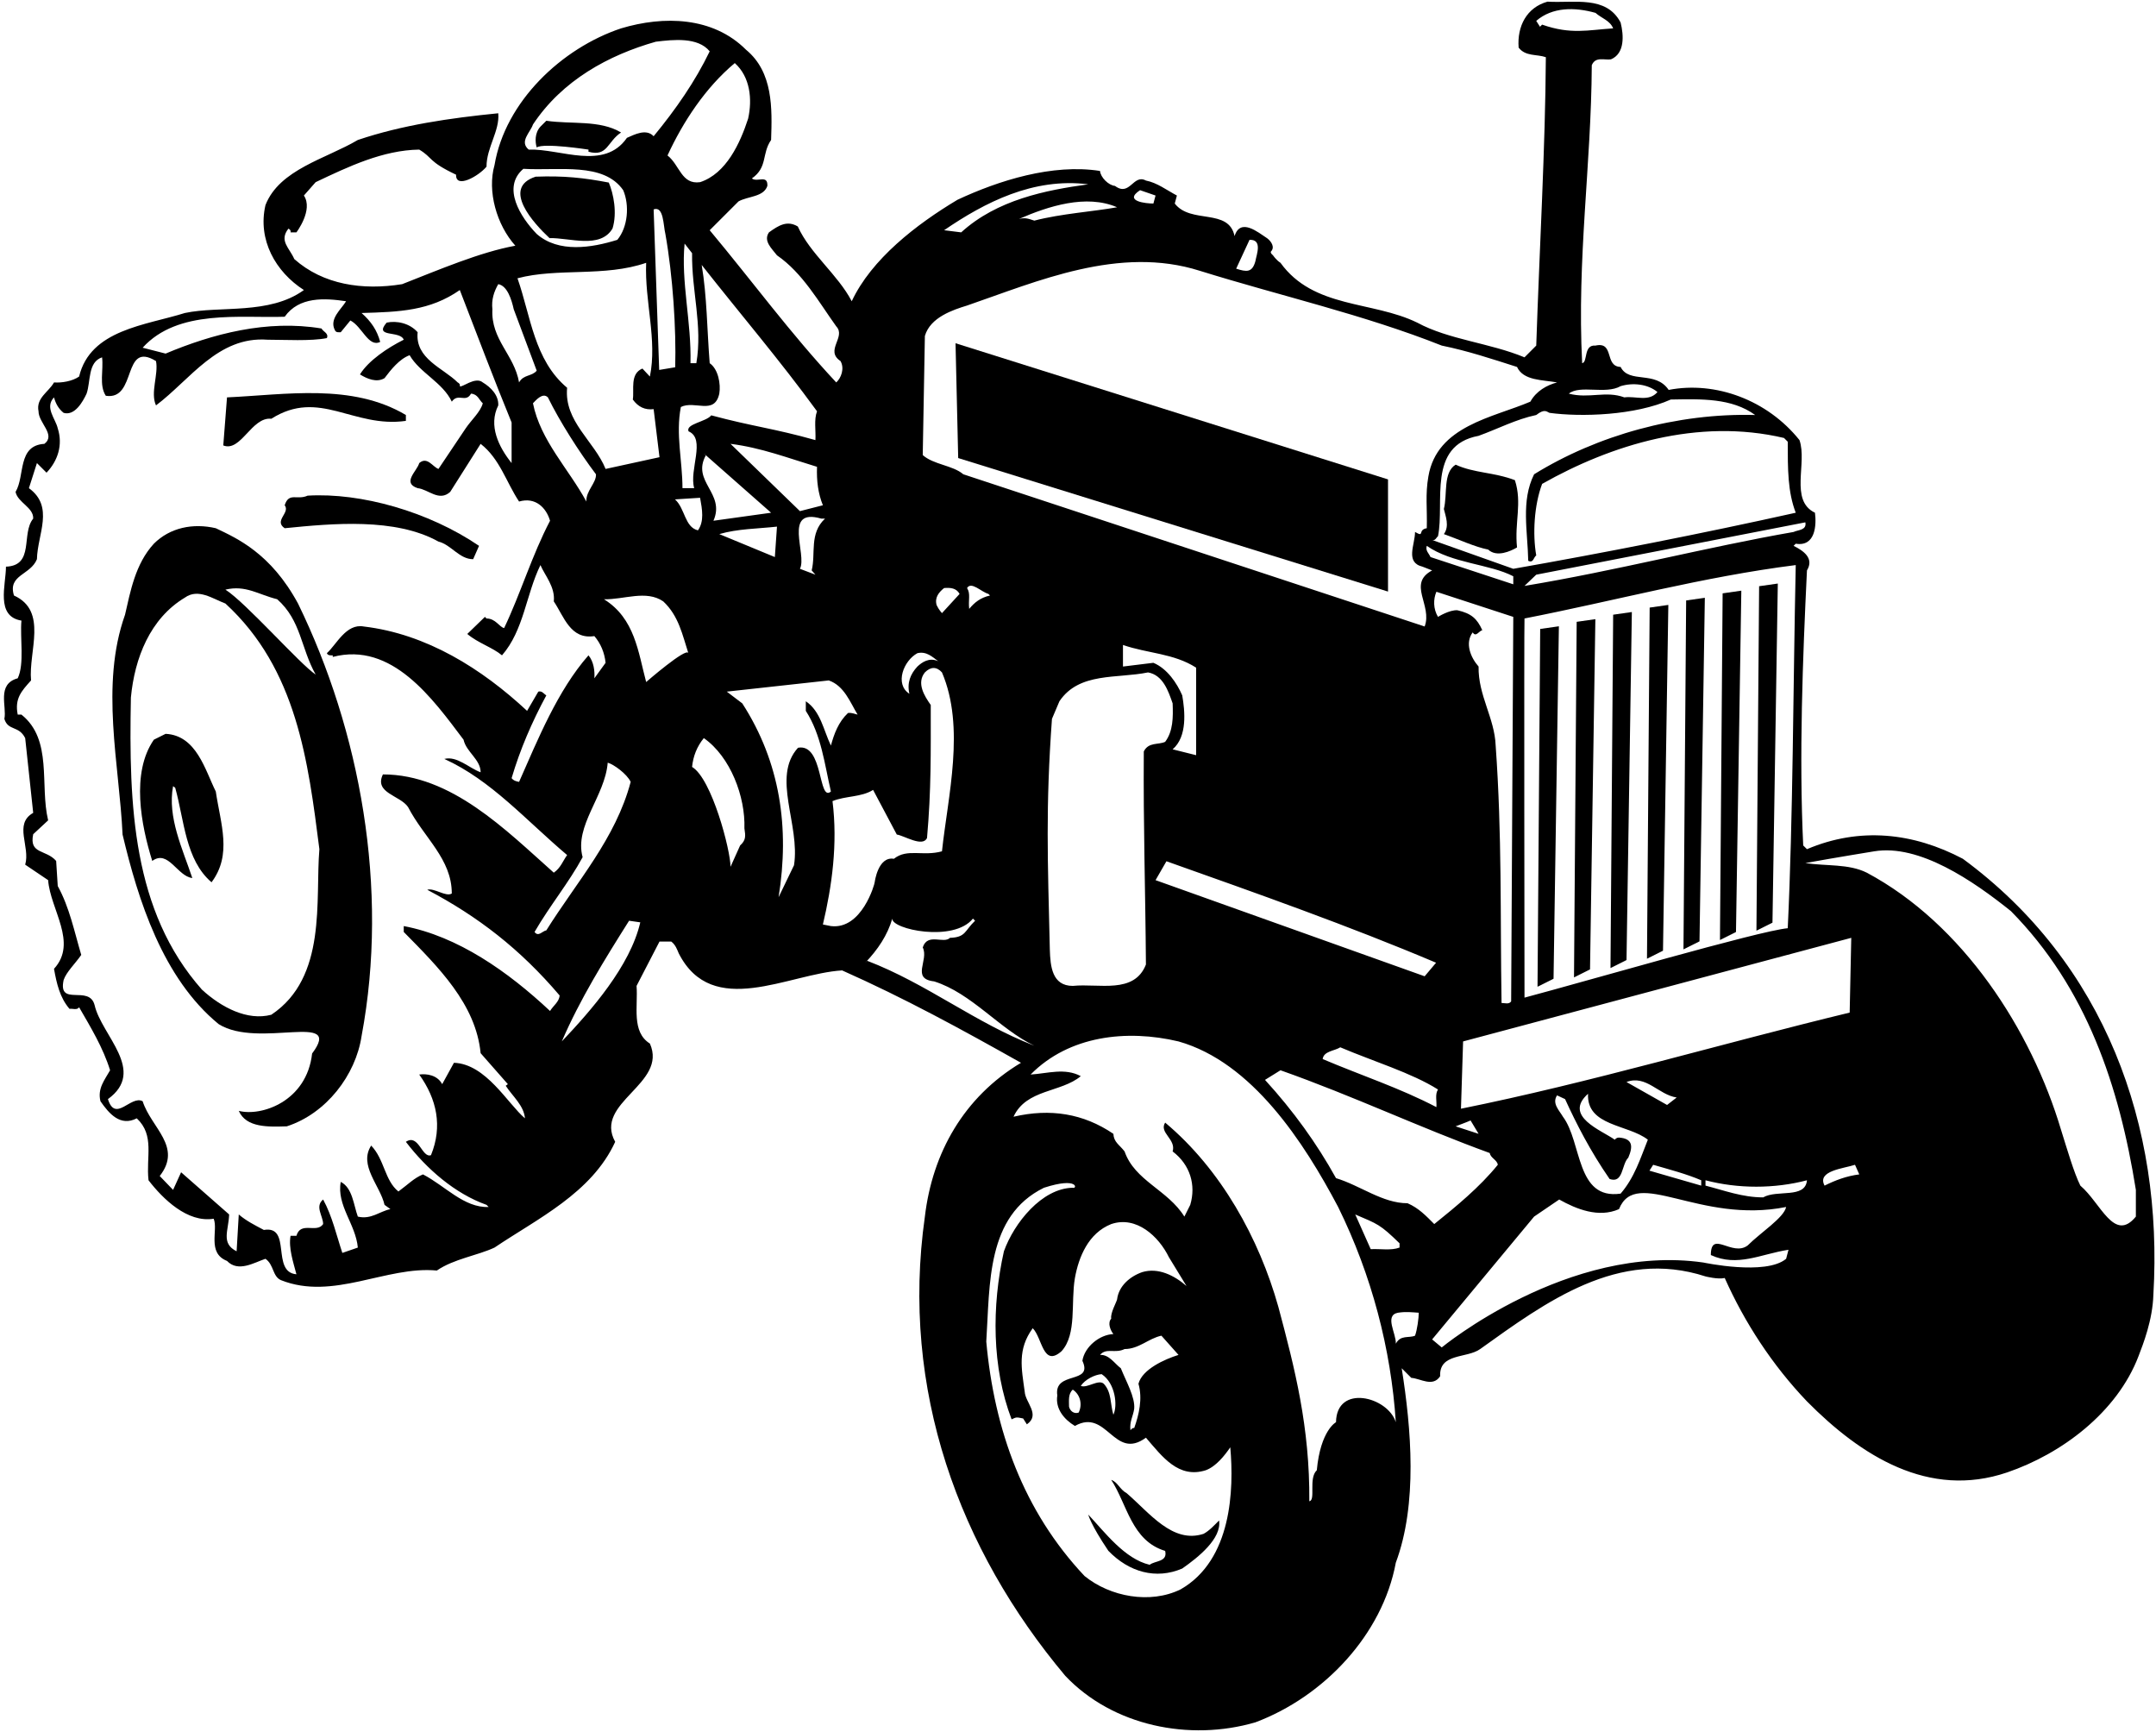 <?xml version="1.0" encoding="UTF-8"?>
<svg xmlns="http://www.w3.org/2000/svg" xmlns:xlink="http://www.w3.org/1999/xlink" width="533pt" height="428pt" viewBox="0 0 533 428" version="1.1">
<g id="surface1">
<path style=" stroke:none;fill-rule:nonzero;fill:rgb(0%,0%,0%);fill-opacity:1;" d="M 485.254 212.27 C 472.98 205.805 459.777 204.352 446.711 209.895 L 445.785 208.973 C 444.73 186.926 445.656 162.77 446.711 140.992 C 448.559 137.953 445.785 136.105 443.41 134.918 L 443.938 134.391 C 448.824 135.184 449.086 129.77 448.691 126.734 C 442.355 123.699 446.844 114.461 444.863 108.781 C 436.941 98.883 424.141 94.133 412.523 96.375 C 409.223 91.492 402.754 94.922 400.641 90.699 C 396.551 90.566 399.191 84.363 394.438 85.418 C 391.402 85.156 392.59 89.512 391.137 89.773 C 389.816 63.77 393.383 40.934 393.516 16.117 C 394.438 13.875 396.684 14.93 398.266 14.664 C 401.699 13.215 401.434 8.727 400.641 5.559 C 397.078 -1.172 389.289 0.805 382.559 0.41 C 377.41 1.863 375.035 6.48 375.43 11.762 C 377.145 14.008 379.918 13.348 382.16 14.137 C 382.031 36.445 380.578 61.66 379.785 85.418 L 376.883 88.324 C 368.301 84.758 358.137 83.969 350.352 79.742 C 339.262 74.328 324.742 76.312 316.559 64.961 C 315.504 64.297 314.711 63.109 314.711 63.109 C 314.445 62.848 314.051 62.582 314.184 62.188 C 315.238 61.129 314.312 59.68 313.258 58.887 C 311.016 57.434 306.656 53.738 305.207 58.359 C 303.754 51.363 294.383 55.453 290.422 50.309 L 290.949 48.328 C 288.441 47.008 286.066 45.16 283.293 44.629 C 280.125 42.914 279.336 48.723 275.637 45.949 C 274.055 45.816 272.074 43.84 271.941 42.254 C 260.195 40.406 246.863 44.629 236.699 49.383 C 226.535 55.453 215.445 64.035 210.562 74.461 C 207.129 67.863 200.266 62.715 197.23 55.98 C 194.59 54.398 192.477 55.719 190.102 57.434 C 188.648 59.547 190.762 61.395 192.082 63.109 C 198.418 67.469 202.379 74.594 206.734 80.668 C 209.242 83.309 203.828 86.605 207.789 89.246 C 208.848 91.094 207.922 93.473 206.734 94.527 C 195.383 82.383 186.141 69.711 175.449 56.906 L 182.578 49.777 C 184.953 48.461 188.781 48.723 189.707 45.949 C 189.84 43.047 187.199 45.16 185.879 44.102 C 189.84 41.328 188.254 38.031 190.629 34.598 C 190.895 26.812 191.156 17.836 184.426 12.289 C 176.242 4.105 164.098 3.844 153.539 7.012 C 138.887 11.895 124.895 25.094 122.254 40.801 C 120.406 47.27 122.781 55.586 127.402 60.734 C 118.688 62.316 108.523 66.676 99.418 70.238 C 89.648 71.824 79.883 70.371 72.754 64.035 C 71.566 61.262 68.926 59.547 71.301 56.512 C 71.566 56.645 71.961 56.906 71.828 57.434 L 73.281 57.434 C 73.281 57.434 77.504 51.891 75.129 48.328 L 78.035 45.027 C 86.086 41.199 94.664 37.105 103.641 36.977 C 107.035 38.984 105.754 39.879 112.75 43.18 C 112.617 46.742 118.293 43.574 120.273 41.199 C 120.273 36.445 123.574 32.355 123.18 27.996 C 111.164 29.188 99.418 30.902 88.461 34.598 C 80.672 39.219 69.059 41.859 65.625 50.703 C 63.645 59.281 68.133 67.203 75.129 71.691 C 66.551 77.895 54.406 75.52 45.695 77.367 C 36.059 80.402 22.328 81.461 19.559 93.074 C 17.84 94.262 15.203 94.66 13.352 94.527 C 12.031 96.902 8.863 98.355 9.523 101.656 C 9.523 104.559 13.883 107.465 10.977 109.707 C 4.246 110.102 6.227 117.629 3.848 121.586 C 4.379 124.227 8.336 125.414 8.207 128.188 C 5.168 131.883 8.602 139.805 1.473 140.066 C 1.473 144.555 -1.168 152.344 5.301 153.398 C 4.906 157.621 6.094 164.09 4.379 167.656 C -0.902 169.105 1.738 174.652 1.078 177.688 C 2 180.723 4.641 179.27 6.227 182.438 L 8.207 200.918 C 3.32 203.691 7.547 209.234 6.227 213.723 L 11.902 217.551 C 12.43 224.812 19.293 232.996 13.352 239.465 C 14.012 243.16 14.805 246.59 17.18 249.363 C 17.973 249.23 19.031 249.758 19.559 248.969 C 22.461 253.984 25.496 259 27.215 264.543 C 25.895 266.918 24.047 269.031 24.836 272.199 C 26.949 275.234 29.723 278.535 33.812 276.422 C 38.301 280.648 36.059 285.926 36.719 291.734 C 40.281 296.355 46.352 302.297 52.82 301.238 C 54.008 304.012 51.105 309.688 56.121 311.668 C 58.895 314.57 62.852 312.062 65.625 311.141 C 67.738 312.59 67.34 315.496 69.453 316.418 C 82.391 321.566 95.457 312.855 107.996 314.043 C 112.223 311.141 118.031 310.348 122.254 308.367 C 132.812 301.238 146.277 294.902 152.086 282.23 C 146.672 272.465 165.152 267.977 160.664 257.941 C 156.047 255.039 157.762 248.703 157.367 243.688 L 163.039 232.73 L 165.945 232.73 C 167.004 233.523 167.398 234.711 167.793 235.637 C 176.109 252.004 194.984 240.652 208.188 239.859 C 223.629 246.723 237.621 254.379 252.406 262.695 C 238.281 271.145 230.492 285.004 228.645 300.711 C 222.574 343.48 237.094 382.949 263.363 414.23 C 275.109 426.641 294.117 430.469 310.355 425.715 C 327.25 419.379 341.77 404.066 345.07 386.246 C 350.48 371.727 348.898 353.117 346.523 338.199 L 348.898 340.574 C 351.141 340.707 354.18 342.953 356.027 340.18 C 355.762 334.371 362.625 335.824 365.926 333.449 C 382.16 321.832 400.113 308.5 421.629 315.496 C 421.629 315.496 424.664 316.285 426.383 315.891 C 431.266 326.848 438.129 337.406 446.711 346.383 C 460.043 359.848 476.809 370.539 496.211 363.941 C 509.648 359.352 523.383 349.117 528.691 335.176 C 529.797 332.273 532.168 326.332 532.352 320 C 534.812 278.281 520.441 238.156 485.254 212.27 Z M 457.664 231.809 L 457.27 250.285 C 425.59 257.941 393.25 267.578 361.176 274.047 L 361.703 257.414 Z M 400.246 281.176 C 399.719 281.176 399.453 281.438 399.191 281.703 C 395.941 279.375 386.371 275.91 392.59 270.352 C 392.195 278.402 402.488 277.875 407.375 281.703 C 405.527 286.324 404.074 291.074 400.641 295.035 C 389.555 296.617 391.137 282.363 386.387 276.027 C 385.465 274.441 383.613 272.727 384.934 270.746 L 386.914 271.672 C 389.688 277.742 393.172 284.555 397.922 291.418 C 401.355 292.605 400.828 287.855 402.543 286.141 C 403.73 283.367 403.68 281.438 400.246 281.176 Z M 402.094 267.445 C 406.98 265.598 410.016 270.613 414.504 271.273 L 412.129 273.121 Z M 408.695 287.906 C 412.785 289.094 416.879 290.152 420.574 291.734 L 420.574 293.055 L 407.77 289.359 Z M 355.102 273.652 C 345.992 268.898 336.621 265.863 326.984 261.77 C 327.25 259.789 329.891 259.789 331.344 258.867 C 339.395 262.301 349.031 265.203 355.496 269.297 C 354.707 270.484 355.234 272.199 355.102 273.652 Z M 283.293 238.406 C 280.391 245.801 271.68 243.027 265.211 243.688 C 260.062 243.688 259.664 238.805 259.535 234.711 C 259.008 212.402 258.477 199.598 260.062 177.688 L 261.91 173.332 C 266.793 166.07 276.164 167.785 283.82 166.203 C 287.52 166.863 288.84 170.824 289.895 173.859 C 290.027 177.289 290.027 180.723 288.047 183.363 C 286.328 184.156 283.953 183.363 282.766 185.738 C 282.633 204.613 283.16 219.664 283.293 238.406 Z M 292.27 171.879 C 290.949 168.844 288.574 165.277 285.141 163.828 L 277.617 164.75 L 277.617 159.418 C 283.691 161.531 290.156 161.465 295.703 165.027 L 295.703 186.664 L 289.895 185.211 C 293.59 182.043 292.93 175.707 292.27 171.879 Z M 288.363 212.879 C 310.672 220.801 333.508 228.852 355.023 237.961 L 352.199 241.312 L 285.672 217.551 Z M 355.102 146.27 L 374.109 152.477 L 373.582 247.516 C 373.055 248.309 371.996 247.91 371.207 247.91 C 370.863 226.078 371.34 206.465 369.754 184.285 C 369.488 177.422 365.398 171.879 365.531 164.75 C 363.551 162.508 362.098 158.941 364.078 156.305 C 364.871 157.621 365.66 155.906 366.453 155.773 C 365.133 152.871 363.734 151.629 360.301 150.84 C 358.32 150.707 355.496 152.477 355.496 152.477 C 354.309 150.496 354.309 148.117 355.102 146.27 Z M 353.648 137.691 C 353.254 136.766 352.328 136.105 352.727 134.918 C 358.93 139.273 368.301 139.406 374.109 142.441 L 374.109 144.422 Z M 363.551 276.949 L 365.531 280.25 L 359.855 278.402 C 361.176 277.875 362.363 277.48 363.551 276.949 Z M 443.938 139.672 C 443.277 170.164 443.277 201.977 441.961 229.43 C 434.828 230.09 391.797 242.633 376.883 246.59 C 376.883 246.59 376.75 154.059 376.883 152.871 C 399.191 148.516 420.969 142.574 443.938 139.672 Z M 446.312 129.109 C 446.711 131.09 444.465 130.961 443.41 131.488 C 422.16 135.184 399.32 141.121 376.883 144.82 L 379.785 142.047 Z M 413.051 98.75 C 420.574 98.617 428.098 98.355 433.906 102.578 C 414.633 102.051 394.836 107.594 379.258 117.23 C 375.957 123.832 377.676 131.355 377.805 138.613 C 379.125 139.273 379.125 137.691 379.785 137.297 C 378.863 132.016 379.258 124.887 381.238 119.605 C 398.266 109.973 419.781 103.238 441.035 108.254 L 441.961 109.18 C 441.961 116.043 441.961 121.586 443.938 126.734 C 420.84 131.883 395.891 136.766 374.109 140.594 L 354.047 133.469 C 354.84 133.73 355.102 132.809 355.496 132.543 C 357.215 124.227 352.727 110.102 365.531 107.727 C 370.281 106.012 374.77 103.637 379.785 102.578 C 381.922 100.895 382.414 101.836 383.086 102.051 C 390.875 103.105 404.207 102.711 413.051 98.75 Z M 400.641 95.449 C 403.68 94.527 407.375 94.922 409.75 96.902 C 407.637 99.41 404.34 97.828 401.566 98.223 C 396.945 96.508 392.855 98.617 387.84 97.297 C 390.609 95.055 396.945 97.562 400.641 95.449 Z M 381.238 6.086 L 380.711 6.613 L 379.785 5.16 C 383.746 1.73 389.289 1.73 394.438 3.184 C 395.891 4.504 398.004 5.031 398.797 7.012 C 392.59 7.406 388.367 8.594 381.238 6.086 Z M 308.902 59.281 C 312.203 59.148 310.617 62.98 310.355 64.562 C 309.562 67.469 308.109 67.203 305.602 66.41 Z M 281.844 47.008 L 285.672 48.328 L 285.141 50.309 C 283.426 50.309 277.617 49.777 281.844 47.008 Z M 276.164 51.23 C 270.359 52.285 262.305 52.812 255.707 54.531 C 254.121 54.004 253.328 53.738 251.879 54.137 C 259.137 50.965 268.512 47.93 276.164 51.23 Z M 269.039 45.555 C 258.477 47.008 246.465 49.383 237.621 57.434 L 233.398 56.906 C 243.43 50.043 255.441 43.84 269.039 45.555 Z M 228.645 83.043 C 229.965 78.422 235.641 76.574 239.074 75.52 C 256.367 69.578 276.695 60.602 296.625 66.938 C 316.559 73.145 337.148 77.762 356.422 85.418 C 362.891 86.738 368.828 88.719 375.035 90.699 C 376.617 94.133 381.371 93.867 384.934 94.527 C 382.426 95.188 379.785 96.641 378.336 99.277 C 369.094 103.238 355.234 105.219 353.121 117.758 C 352.328 122.246 352.859 125.68 352.727 130.562 C 350.352 130.961 352.328 132.938 349.82 131.488 C 349.82 134.656 347.312 139.012 351.672 140.066 L 354.047 140.992 C 347.844 144.289 354.18 149.57 352.199 154.852 L 238.148 117.23 C 235.512 114.988 230.758 114.855 228.117 112.48 Z M 239.074 145.348 C 240.129 143.633 242.508 146.27 244.355 146.801 L 244.75 147.195 C 242.375 147.723 240.922 148.91 239.602 150.496 C 239.34 148.25 239.996 146.801 239.074 145.348 Z M 237.227 146.801 L 232.871 151.551 C 232.871 151.551 232.062 150.688 231.551 149.57 C 231.023 147.723 232.078 146.402 233.398 145.348 C 234.98 145.215 236.434 145.348 237.227 146.801 Z M 226.797 161.449 C 229.043 160.922 230.492 162.375 231.945 163.43 C 229.688 162.438 227.938 163.688 226.797 164.75 C 225.082 166.598 224.188 168.75 224.816 171.484 C 221.121 169.105 223.367 163.301 226.797 161.449 Z M 201.586 142.047 L 197.758 140.594 C 199.605 137.031 193.402 125.414 203.039 128.188 L 203.961 128.188 C 200.004 131.883 201.719 136.766 200.66 140.992 Z M 197.758 126.34 L 180.598 109.707 C 188.121 110.633 194.984 113.27 201.98 115.383 C 201.852 118.816 202.246 121.984 203.434 124.887 Z M 174.504 112.527 L 173.996 112.082 L 174.527 112.48 C 174.516 112.496 174.512 112.512 174.504 112.527 L 190.629 126.734 L 176.375 128.715 C 179.402 121.867 170.879 119.09 174.504 112.527 Z M 192.082 130.168 L 191.555 137.691 L 177.824 132.016 C 182.312 130.695 187.328 130.695 192.082 130.168 Z M 201.98 101.656 C 201.191 103.766 201.719 106.406 201.586 108.781 C 191.289 105.879 186.129 105.43 175.832 102.66 C 174.645 104.242 169.43 104.77 170.223 106.617 C 174.578 108.465 170.301 116.176 171.621 120.66 L 168.719 120.66 C 168.719 113.93 167.004 107.332 168.32 100.598 C 171.754 98.883 176.637 102.711 177.824 97.297 C 178.223 94.922 177.562 91.227 175.449 89.773 C 174.789 81.59 174.789 73.273 173.469 65.488 C 183.238 77.895 192.742 88.98 201.98 101.656 Z M 169.246 60.207 L 171.094 62.582 C 170.961 71.953 173.734 80.402 172.148 89.773 L 170.699 89.773 C 170.961 79.609 168.32 69.578 169.246 60.207 Z M 181.652 15.59 C 185.48 19.023 186.012 24.566 184.953 29.316 C 182.973 35.391 179.543 42.914 173.074 45.027 C 168.453 45.688 168.059 40.801 165.02 38.426 C 168.852 30.109 174.395 21.66 181.652 15.59 Z M 140.203 95.848 C 132.02 88.98 131.23 78.16 127.93 68.785 C 137.828 66.145 149.445 68.523 159.742 64.961 C 159.348 74.594 162.516 83.969 160.664 93.074 L 158.816 91.094 C 155.648 92.414 156.84 96.375 156.441 98.75 C 157.762 100.598 159.477 101.391 161.59 101.129 L 163.039 113.008 L 149.711 115.91 C 146.938 109.047 139.414 104.16 140.203 95.848 Z M 147.336 117.23 C 147.465 119.344 144.824 121.324 144.957 123.965 C 140.602 115.91 133.605 108.914 131.758 99.676 C 132.418 99.016 134.133 96.902 135.453 98.223 C 138.355 104.16 143.242 111.82 147.336 117.23 Z M 162.961 91.438 L 161.59 51.758 C 164.098 50.836 163.965 55.719 164.492 57.828 C 166.344 68.258 167.188 81.273 166.922 90.777 Z M 131.758 30.77 C 139.02 19.812 150.504 13.609 162.117 10.312 C 166.473 9.781 172.547 9.121 175.449 12.688 C 171.887 20.078 167.133 26.941 161.59 33.676 C 159.742 31.695 156.84 33.277 154.988 34.07 C 149.312 42.254 138.621 36.711 130.703 36.977 C 128.324 34.996 131.098 32.75 131.758 30.77 Z M 129.383 41.727 C 138.227 42.254 149.184 40.012 154.066 47.008 C 155.648 50.703 155.254 56.113 152.613 59.281 C 146.277 61.262 138.094 62.582 132.684 57.828 C 128.723 53.738 123.969 46.348 129.383 41.727 Z M 123.18 70.238 C 125.422 70.637 126.477 74.066 127.004 76.441 L 132.684 91.621 C 131.492 93.074 129.383 92.547 128.324 94.527 C 127.137 87.66 121.328 83.969 121.727 76.441 C 121.461 74.066 122.121 72.086 123.18 70.238 Z M 135.98 249.891 C 125.555 240.121 113.145 231.41 99.812 228.902 L 99.812 230.355 C 108.395 239.066 117.633 248.176 118.82 260.32 L 125.555 267.977 L 125.023 268.371 C 126.742 271.012 129.516 273.254 129.777 276.422 C 125.555 272.859 120.141 262.961 112.223 262.695 L 109.316 267.977 C 108.129 265.73 105.488 265.336 103.641 265.598 C 107.996 271.672 109.449 278.402 106.547 285.531 C 104.301 286.324 103.508 280.117 100.34 282.23 C 105.488 288.965 112.484 295.035 120.273 297.809 L 120.801 298.336 C 114.73 298.598 109.977 293.055 104.566 290.281 C 102.32 291.207 101.004 292.66 98.492 294.508 C 95.062 291.734 95.062 286.586 91.762 283.156 C 88.594 288.039 94.004 293.055 95.062 297.809 L 96.516 298.863 C 93.875 299.391 91.762 301.504 88.461 300.711 C 87.406 297.809 87.141 293.582 84.238 292.133 C 83.18 297.938 87.934 302.559 88.461 308.367 L 84.633 309.688 C 83.18 305.332 82.125 300.578 79.883 296.488 C 77.77 298.203 79.883 300.578 79.883 302.559 C 78.297 304.938 74.336 301.766 73.281 305.465 L 71.828 305.465 C 71.301 308.5 72.488 311.93 73.281 314.969 C 66.945 314.438 72.227 302.824 65.23 304.012 C 62.984 302.824 60.875 301.766 59.027 300.184 L 58.496 309.289 C 54.539 307.312 56.52 304.145 56.648 300.184 L 44.77 289.754 L 42.789 294.109 L 39.488 290.68 C 45.164 283.418 37.379 278.801 35.266 272.199 C 32.359 270.613 28.531 277.609 26.684 271.672 C 36.32 264.676 25.102 255.965 23.387 248.438 C 22.066 243.289 14.277 248.969 15.73 242.234 C 16.391 240.254 18.633 238.145 20.086 236.031 C 18.367 230.223 17.18 224.281 14.277 219.004 L 13.883 212.801 C 11.371 209.895 7.148 211.215 8.207 206.199 L 11.902 202.766 C 9.789 194.055 13.09 182.836 5.301 176.633 L 4.379 176.633 C 3.586 172.672 5.301 170.824 7.676 168.184 C 7.016 160.922 11.902 151.023 3.453 147.195 C 1.867 142.047 7.547 142.18 9.129 138.219 C 9.262 132.016 13.484 125.281 7.148 120.66 L 9.129 114.461 L 11.504 116.836 C 14.277 113.93 15.598 109.973 14.277 105.879 C 13.75 103.504 10.977 100.73 13.352 98.223 C 13.75 99.676 14.41 100.996 15.73 102.051 C 18.5 102.844 20.48 99.277 21.406 97.297 C 22.461 94.262 21.668 89.512 25.234 88.324 C 25.629 91.492 24.441 95.188 26.156 97.828 C 33.945 99.016 30.117 84.098 38.566 89.246 C 39.227 92.547 37.113 97.035 38.566 100.203 C 47.012 93.867 53.879 83.043 66.152 83.969 C 70.379 83.969 76.844 84.363 80.805 83.57 C 81.332 82.383 79.883 81.988 79.484 81.195 C 66.023 78.949 52.559 82.516 40.941 87.398 L 35.266 85.945 C 43.977 76.312 59.555 78.688 70.379 78.289 C 73.941 73.273 80.277 73.672 85.559 74.461 C 84.371 76.441 81.332 78.82 82.785 81.59 C 83.051 82.25 83.711 82.117 84.238 82.117 L 86.613 79.215 C 89.52 80.668 91.086 85.961 93.992 84.508 C 93.199 81.605 91.762 79.48 89.387 77.367 C 98.758 77.102 106.281 76.84 113.672 71.691 C 117.898 82.645 122.254 94.133 126.477 104.426 L 126.477 114.461 C 123.309 110.5 120.672 105.219 123.18 100.203 C 123.309 97.695 121.328 95.715 119.352 94.527 C 117.504 92.941 114.07 95.98 113.672 95.449 C 113.805 94.922 113.41 94.66 113.145 94.527 C 109.582 90.961 102.586 88.719 103.246 82.117 C 101.266 79.875 98.098 79.215 95.59 79.742 C 92.289 83.57 98.891 81.59 99.812 83.969 C 95.852 85.945 91.102 89.113 88.988 92.547 C 90.707 93.602 93.082 94.66 95.062 93.473 C 96.645 91.359 98.758 88.719 101.266 87.797 C 103.773 92.152 109.449 94.527 111.691 99.277 C 113.277 97.035 115.125 99.676 116.445 97.297 C 118.16 97.43 118.426 98.883 119.352 99.676 C 118.82 101.785 116.445 103.898 115.125 105.879 L 108.395 115.91 C 106.941 115.383 105.621 112.742 103.641 114.461 C 103.113 116.438 99.285 119.344 103.246 120.66 C 105.887 120.926 108.523 124.094 111.297 121.586 L 118.82 109.707 C 123.574 113.402 125.156 119.211 128.324 123.965 C 132.418 122.773 135.059 125.547 135.98 128.715 C 131.492 137.297 128.723 146.668 124.629 155.246 C 123.441 154.984 122.52 152.871 120.273 152.871 L 119.879 152.477 L 115.52 156.699 C 118.16 158.941 121.727 160 124.102 161.98 C 129.516 155.773 130.039 146.93 133.605 139.672 C 134.66 142.18 137.301 145.082 136.906 148.648 C 139.414 152.344 140.996 158.152 146.938 157.227 C 148.52 159.074 149.445 161.32 149.711 163.828 L 146.938 167.656 C 147.07 165.938 146.805 163.562 145.484 161.98 C 137.828 170.691 132.945 182.836 128.324 193.262 C 127.664 193.133 127.004 193 126.477 192.34 C 128.59 185.211 131.492 178.48 135.059 171.879 C 134.398 171.484 134.004 170.691 133.078 170.953 L 130.305 175.707 C 119.086 165.277 105.488 156.699 89.914 154.852 C 85.559 154.059 83.18 159.34 80.805 161.449 C 81.07 162.109 81.859 161.98 82.258 161.98 L 82.258 162.375 C 96.91 158.547 106.941 172.672 114.598 182.836 C 115.258 185.871 118.82 187.719 118.82 190.887 C 115.918 189.832 113.016 186.797 109.844 187.586 C 121.461 192.867 130.039 202.766 140.203 211.348 C 139.148 212.801 138.621 214.516 136.906 215.703 C 125.023 205.145 111.562 191.414 94.664 191.414 C 92.422 196.035 98.891 196.562 100.871 199.469 C 104.828 207.121 111.691 212.27 111.691 220.852 C 110.242 221.773 107.34 219.398 105.621 219.926 C 118.16 226.527 128.59 234.578 138.355 246.062 C 138.227 247.648 136.773 248.57 135.98 249.891 Z M 150.238 188.512 C 151.688 188.906 154.988 191.281 155.914 193.262 C 152.219 207.254 142.582 217.945 135.059 229.961 C 134.133 230.09 133.078 231.676 132.152 230.355 C 135.98 223.754 140.602 218.211 144.035 211.875 C 141.922 204.086 149.578 196.828 150.238 188.512 Z M 138.887 257.414 C 143.371 246.988 149.445 237.219 155.52 227.582 L 158.289 227.98 C 155.781 238.805 146.145 249.758 138.887 257.414 Z M 159.742 168.578 C 157.762 161.188 156.969 152.871 149.312 148.117 C 154.199 148.25 159.742 145.742 163.965 148.648 C 167.793 152.211 168.719 156.965 170.172 161.449 C 169.773 159.867 159.742 168.578 159.742 168.578 Z M 166.871 123.434 L 173.074 123.039 C 173.602 125.941 174.129 128.848 172.547 131.09 C 169.246 130.301 169.379 125.68 166.871 123.434 Z M 182.973 208.973 L 180.598 214.25 C 180.598 210.16 175.977 192.473 171.094 189.566 C 171.359 186.926 172.281 184.551 173.996 182.438 C 180.598 187.059 184.293 196.961 184.031 204.746 C 184.332 206.668 184.426 207.652 182.973 208.973 Z M 197.281 184.828 C 190.684 192.09 197.875 203.836 196.293 213.867 L 192.477 221.773 C 195.25 204.613 192.875 188.379 183.504 173.859 L 179.676 170.953 L 204.887 168.184 C 208.715 169.504 210.164 173.594 212.016 176.633 C 211.355 176.5 210.562 176.102 209.637 176.234 C 207.262 178.48 206.207 181.383 205.414 184.285 C 203.566 180.461 202.906 175.84 199.211 173.332 L 199.211 175.707 C 203.039 181.648 203.828 188.773 205.414 195.641 C 202.23 198.359 203.617 183.641 197.281 184.828 Z M 205.414 228.902 L 203.434 228.508 C 205.68 219.004 207.129 208.574 205.809 198.016 C 208.977 196.695 212.938 197.09 215.844 195.242 L 221.703 206.277 C 223.551 206.543 228.117 209.5 229.176 207.121 C 230.23 195.242 230.098 186.004 230.098 174.254 C 228.516 172.012 226.535 168.844 228.645 166.203 C 230.098 164.75 231.551 164.75 232.871 166.203 C 238.68 179.801 234.32 196.828 232.871 210.422 C 228.117 211.742 224.289 209.633 220.988 212.27 C 217.031 211.609 216.238 218.078 216.238 218.078 C 216.238 218.477 213.07 229.828 205.414 228.902 Z M 214.391 237.484 L 213.863 238.012 C 217.031 234.711 219.406 231.148 220.594 227.055 C 220.328 229.695 235.773 232.996 240.527 227.055 L 241.055 227.582 C 238.414 230.09 238.809 231.676 234.852 231.809 C 233.266 233.391 229.305 230.488 228.117 234.184 C 229.703 237.352 225.133 241.918 230.941 242.578 C 240.184 245.484 247.125 254.379 255.707 258.473 C 241.055 252.797 229.176 243.16 214.391 237.484 Z M 291.875 392.848 C 284.352 396.543 274.449 394.695 268.113 389.547 C 253.066 373.574 245.805 353.512 243.824 331.598 C 244.75 317.344 243.824 300.578 258.082 293.582 C 266.715 290.789 266.266 293.98 265.211 293.582 C 257.555 293.715 250.691 302.297 248.184 309.289 C 245.145 322.887 245.199 338.016 250.082 350.82 C 251.238 350.324 251.086 350.211 252.934 350.605 L 253.859 352.059 C 257.289 349.684 253.461 346.648 253.328 344.008 C 252.539 338.199 251.48 333.578 255.309 328.301 C 257.688 330.676 257.816 338.066 262.438 333.977 C 266.266 329.75 264.684 321.965 265.738 315.891 C 266.66 310.742 269.039 304.805 274.715 302.559 C 280.918 300.445 286.461 305.594 288.969 310.742 L 293.324 317.871 C 290.289 315.23 286.328 313.25 282.371 314.438 C 279.336 315.496 276.562 317.871 276.164 321.172 C 276.035 321.832 274.449 324.602 274.715 325.922 C 273.789 326.98 274.449 328.695 275.242 329.75 C 271.809 329.883 268.113 332.918 267.586 336.352 C 270.359 342.293 260.457 338.727 261.383 344.93 C 260.855 348.23 263.098 350.871 265.738 352.457 C 273.656 347.969 275.375 361.168 283.293 355.359 C 287.387 360.109 291.348 365.523 298.078 363.41 C 300.586 362.488 302.699 359.848 304.148 357.734 C 305.074 368.164 304.547 385.586 291.875 392.848 Z M 280.391 352.984 C 279.992 352.852 279.73 353.246 279.465 353.512 C 279.203 351.398 280.125 350.078 280.391 348.23 C 280.652 345.328 278.41 341.5 277.09 338.199 C 275.508 337.012 274.188 334.77 271.941 334.898 C 273.527 333.051 275.637 334.637 278.016 333.449 C 281.578 333.449 283.953 330.809 287.121 330.148 L 291.348 334.898 C 287.914 335.957 282.371 338.465 281.445 342.027 C 282.504 345.723 281.578 349.684 280.391 352.984 Z M 275.242 349.684 C 274.449 347.043 274.848 344.141 272.867 342.027 C 271.547 340.84 268.773 343.215 267.191 342.555 C 268.246 340.973 270.621 339.781 272.34 339.652 C 275.77 341.895 276.332 347.5 275.242 349.684 Z M 266.66 349.156 C 265.473 349.551 264.551 348.758 264.285 347.703 C 264.285 346.25 264.023 344.535 265.211 343.48 C 267.191 344.801 267.586 347.309 266.66 349.156 Z M 330.285 351.531 C 330.285 351.531 326.457 353.512 325.535 363.41 C 323.422 365.391 325.332 370.832 323.688 371.066 C 323.816 352.719 320.121 338.332 316.031 323.02 C 311.277 306.121 301.906 289.094 288.047 277.48 C 286.461 279.988 290.816 281.57 289.895 284.605 C 294.25 287.906 295.703 292.922 294.25 297.809 L 292.797 300.711 C 288.707 294.109 280.523 291.867 278.016 284.605 C 276.695 282.891 275.375 282.363 275.242 280.25 C 267.852 275.234 259.664 273.914 250.559 276.027 C 253.727 269.164 262.305 270.086 267.191 265.996 C 263.23 263.883 259.008 265.336 254.781 265.598 C 264.285 255.965 278.543 254.379 291.348 257.414 C 309.562 262.562 322.367 282.363 330.812 298.336 C 339.129 315.23 343.883 333.449 345.07 351.531 C 343.09 345.195 330.418 342.027 330.285 351.531 Z M 335.039 300.184 C 340.582 302.559 341.109 302.559 345.992 307.312 L 345.992 308.367 C 343.883 309.16 341.242 308.633 338.867 308.762 Z M 349.82 330.148 C 348.238 330.809 346.258 329.883 345.07 332.129 C 345.203 329.617 342.164 325.133 345.598 324.473 C 347.625 324.164 349.012 324.363 350.746 324.473 C 350.73 325.863 350.352 328.695 349.82 330.148 Z M 347.973 297.41 C 341.77 297.41 336.359 293.055 330.285 291.207 C 325.535 282.629 319.727 274.574 312.73 266.918 L 316.559 264.543 C 334.512 270.879 350.879 278.668 368.301 285.004 C 368.434 286.191 370.148 286.719 370.281 287.906 C 365.793 293.449 359.984 298.203 354.574 302.559 C 352.594 300.578 350.746 298.598 347.973 297.41 Z M 441.562 311.141 C 436.547 315.363 421.102 312.062 421.102 312.062 C 387.691 307.258 356.422 333.051 356.422 333.051 L 354.047 331.07 C 354.047 331.07 370.809 310.875 379.258 300.711 L 385.465 296.488 C 389.688 298.863 395.23 301.105 400.246 298.863 C 404.469 288.305 420.031 302.641 441.562 298.336 C 441.035 300.977 435.227 304.672 432.059 307.84 C 428.23 310.742 422.949 303.879 422.949 310.215 C 429.551 313.25 435.277 309.965 442.145 308.91 Z M 435.887 295.961 C 430.738 295.961 426.25 294.242 421.629 293.055 L 421.629 291.734 C 429.684 293.848 438.66 293.848 446.711 291.734 C 446.312 296.355 439.316 293.98 435.887 295.961 Z M 451.066 293.055 C 449.086 289.359 455.82 288.832 458.59 287.906 L 459.645 290.281 C 456.48 290.68 453.707 291.734 451.066 293.055 Z M 528.023 300.711 C 522.664 307.258 519.363 297.359 514.297 293.055 C 512.711 289.887 510.996 283.945 509.543 279.328 C 502.152 254.512 485.254 228.375 461.496 215.703 C 457.008 213.461 451.465 214.117 446.312 213.328 C 453.574 212.008 463.344 210.422 463.344 210.422 C 474.484 208.59 487.762 217.684 497.137 225.207 C 515.879 244.215 523.93 268.504 528.023 294.109 L 528.023 300.711 "/>
<path style=" stroke:none;fill-rule:nonzero;fill:rgb(0%,0%,0%);fill-opacity:1;" d="M 53.348 130.562 C 47.672 129.242 41.996 130.43 38.035 134.391 C 33.418 139.406 32.23 146.27 30.91 151.945 C 24.707 169.371 29.508 188.988 30.301 206.277 C 34.129 222.383 40.203 241.785 54.062 253.141 C 63.961 259.344 85.082 249.84 77.16 260.398 C 75.84 272.277 64.57 276.027 59.027 274.574 C 60.875 278.801 66.418 278.535 70.906 278.402 C 80.672 275.234 87.934 265.73 89.387 256.094 C 96.25 219.531 88.988 180.59 73.676 149.176 C 66.945 136.766 58.629 133.07 53.348 130.562 Z M 67.078 250.816 C 61.137 252.398 54.668 248.969 49.918 244.609 C 32.758 225.207 31.832 199.203 32.359 172.406 C 33.285 162.641 37.113 152.871 45.695 147.723 C 48.992 145.348 52.559 147.988 55.727 149.176 C 73.414 165.41 76.184 188.246 78.957 209.895 C 77.902 222.434 80.938 241.574 67.078 250.816 Z M 55.727 145.742 C 60.742 144.555 63.777 146.93 68.531 148.117 C 74.469 153.398 74.336 160.133 78.035 166.73 C 74.207 164.223 60.742 148.91 55.727 145.742 "/>
<path style=" stroke:none;fill-rule:nonzero;fill:rgb(0%,0%,0%);fill-opacity:1;" d="M 40.941 181.383 L 38.035 182.836 C 32.359 191.02 34.867 203.953 37.641 212.801 C 41.602 209.895 43.844 216.629 47.543 217.023 C 45.164 209.895 41.336 201.977 42.789 194.32 L 43.316 194.715 C 45.562 202.766 45.824 212.535 52.293 218.078 C 57.441 211.215 54.539 203.691 53.348 195.641 C 50.711 190.359 48.598 181.777 40.941 181.383 "/>
<path style=" stroke:none;fill-rule:nonzero;fill:rgb(0%,0%,0%);fill-opacity:1;" d="M 67.078 103.504 C 78.957 95.98 87.273 105.879 100.34 104.031 L 100.34 102.578 C 87.008 94.66 70.641 97.562 56.121 98.223 L 55.199 110.102 C 59.555 111.82 62.195 102.977 67.078 103.504 "/>
<path style=" stroke:none;fill-rule:nonzero;fill:rgb(0%,0%,0%);fill-opacity:1;" d="M 76.055 122.512 C 73.414 123.699 71.434 121.586 70.379 124.887 C 71.828 126.734 67.605 128.715 70.379 130.562 C 82.258 129.375 97.703 127.922 108.395 133.863 C 111.562 134.656 113.539 138.219 116.973 138.219 L 118.426 134.918 C 106.02 126.473 89.254 121.719 76.055 122.512 "/>
<path style=" stroke:none;fill-rule:nonzero;fill:rgb(0%,0%,0%);fill-opacity:1;" d="M 135.852 58.855 C 140.734 58.723 148.391 61.625 151.426 56.477 C 152.613 52.648 151.688 47.898 150.504 45.125 C 144.297 43.938 139.414 43.41 132.418 43.672 C 123.84 46.445 132.02 55.289 135.852 58.855 "/>
<path style=" stroke:none;fill-rule:nonzero;fill:rgb(0%,0%,0%);fill-opacity:1;" d="M 145.484 36.977 L 145.484 37.504 C 150.238 38.824 150.105 34.996 153.539 32.75 C 148.258 29.582 141.262 30.77 135.059 29.848 L 133.605 31.297 C 132.152 32.883 132.285 35.129 132.684 36.445 C 134.398 35.258 145.484 36.977 145.484 36.977 "/>
<path style=" stroke:none;fill-rule:nonzero;fill:rgb(0%,0%,0%);fill-opacity:1;" d="M 297.551 379.121 C 289.895 381.629 284.219 373.973 278.543 369.086 C 276.824 368.164 276.332 366.332 274.715 365.789 C 278.676 371.859 279.73 380.836 288.047 383.344 C 288.707 386.117 285.539 385.719 284.219 386.777 C 278.016 385.324 273.129 378.723 269.039 374.367 C 269.039 374.367 269.551 376.723 274.008 383.324 C 279.121 388.605 285.801 390.473 292.27 387.699 C 296.23 384.926 302.039 380.309 301.379 375.82 C 300.191 377.008 299.004 378.328 297.551 379.121 "/>
<path style=" stroke:none;fill-rule:nonzero;fill:rgb(0%,0%,0%);fill-opacity:1;" d="M 374.508 118.684 C 369.359 116.703 364.473 116.969 359.855 114.855 C 356.688 116.836 357.875 122.113 356.949 125.812 C 357.348 127.527 358.402 130.035 356.949 132.016 C 360.645 133.336 364.605 135.184 367.906 135.844 C 370.02 137.824 373.449 136.238 375.035 135.316 C 374.375 129.109 376.355 124.359 374.508 118.684 "/>
<path style=" stroke:none;fill-rule:nonzero;fill:rgb(0%,0%,0%);fill-opacity:1;" d="M 385.383 154.801 L 380.762 155.461 L 380.102 243.898 L 384.062 241.918 L 385.383 154.801 "/>
<path style=" stroke:none;fill-rule:nonzero;fill:rgb(0%,0%,0%);fill-opacity:1;" d="M 394.402 153.039 L 389.781 153.699 L 389.121 241.59 L 393.082 239.609 L 394.402 153.039 "/>
<path style=" stroke:none;fill-rule:nonzero;fill:rgb(0%,0%,0%);fill-opacity:1;" d="M 403.422 151.277 L 398.801 151.938 L 398.141 239.277 L 402.102 237.301 L 403.422 151.277 "/>
<path style=" stroke:none;fill-rule:nonzero;fill:rgb(0%,0%,0%);fill-opacity:1;" d="M 412.441 149.52 L 407.824 150.18 L 407.164 236.969 L 411.121 234.988 L 412.441 149.52 "/>
<path style=" stroke:none;fill-rule:nonzero;fill:rgb(0%,0%,0%);fill-opacity:1;" d="M 421.465 147.758 L 416.844 148.418 L 416.184 234.66 L 420.145 232.68 L 421.465 147.758 "/>
<path style=" stroke:none;fill-rule:nonzero;fill:rgb(0%,0%,0%);fill-opacity:1;" d="M 430.484 145.996 L 425.863 146.66 L 425.203 232.348 L 429.164 230.367 L 430.484 145.996 "/>
<path style=" stroke:none;fill-rule:nonzero;fill:rgb(0%,0%,0%);fill-opacity:1;" d="M 439.504 144.238 L 434.883 144.898 L 434.223 230.039 L 438.184 228.059 L 439.504 144.238 "/>
<path style=" stroke:none;fill-rule:nonzero;fill:rgb(0%,0%,0%);fill-opacity:1;" d="M 343.141 118.496 L 236.223 84.84 L 236.883 113.219 L 343.141 146.219 L 343.141 118.496 "/>
</g>
</svg>
